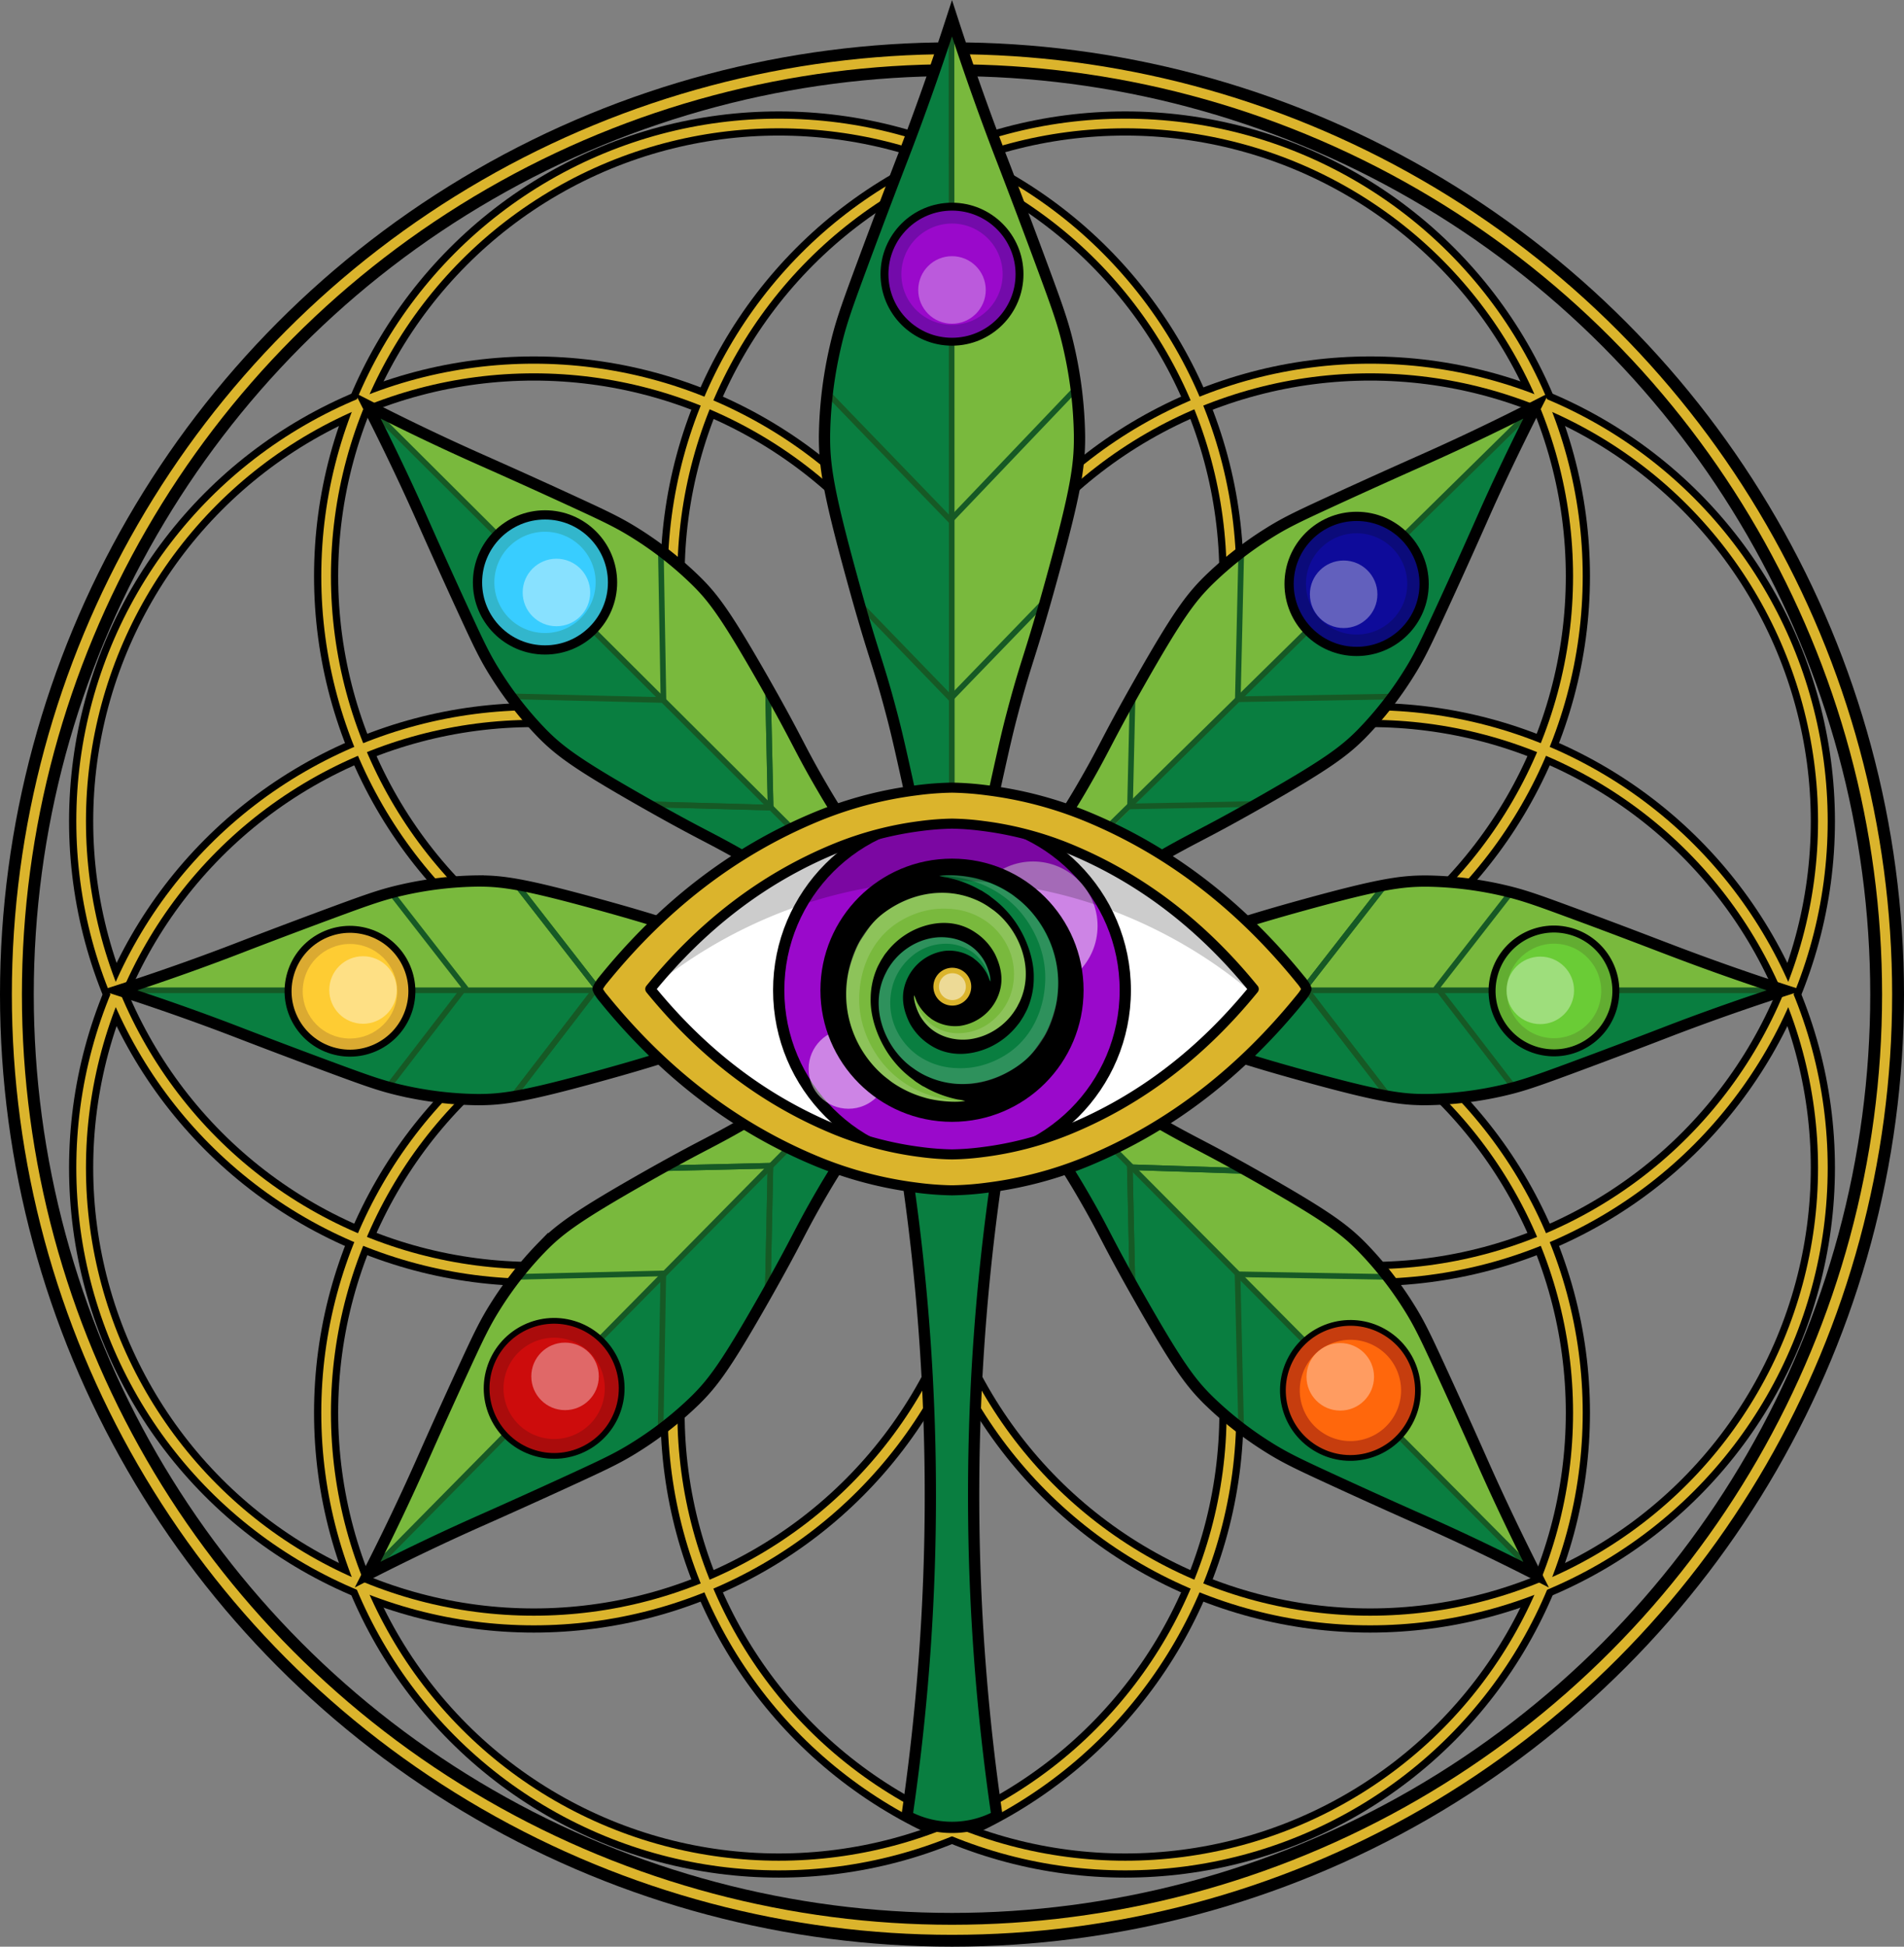 <svg xmlns="http://www.w3.org/2000/svg" viewBox="0 0 846 864.81"><rect x="0" y="0" width="846" height="864.81" fill="#808080" stroke="none"/><defs><style>.cls-1,.cls-10,.cls-11,.cls-2,.cls-3,.cls-4{fill:none;}.cls-1,.cls-11,.cls-13,.cls-15,.cls-20,.cls-21,.cls-22,.cls-24,.cls-26,.cls-28,.cls-3,.cls-30,.cls-32,.cls-5,.cls-6,.cls-7{stroke:#000;}.cls-1,.cls-10,.cls-11,.cls-13,.cls-15,.cls-21,.cls-22,.cls-24,.cls-26,.cls-28,.cls-3,.cls-30,.cls-32,.cls-4,.cls-6,.cls-7{stroke-miterlimit:10;}.cls-1{stroke-width:15px;}.cls-2,.cls-4{stroke:#dbb42c;}.cls-2,.cls-20,.cls-5{stroke-linejoin:round;}.cls-2,.cls-20{stroke-width:4.47px;}.cls-3{stroke-width:10.73px;}.cls-4{stroke-width:4.29px;}.cls-5,.cls-6,.cls-9{fill:#097e40;}.cls-5{stroke-linecap:round;}.cls-11,.cls-13,.cls-5{stroke-width:5px;}.cls-7,.cls-8{fill:#79b93d;}.cls-10{stroke:#165925;stroke-width:2.5px;}.cls-12,.cls-14,.cls-16,.cls-35,.cls-36,.cls-37,.cls-38{fill:#fff;}.cls-13,.cls-34{fill:#9a09cb;}.cls-14,.cls-19{opacity:0.5;}.cls-15{stroke-width:5.57px;}.cls-16{opacity:0.15;}.cls-17{opacity:0.2;}.cls-18,.cls-20{fill:#dbb42c;}.cls-21{fill:#730baa;stroke-width:3.51px;}.cls-22{fill:#62ad31;stroke-width:3.1px;}.cls-23{fill:#6acc36;}.cls-24{fill:#32b6cc;stroke-width:4.1px;}.cls-25{fill:#38cdff;}.cls-26{fill:#dbaa31;stroke-width:3.1px;}.cls-27{fill:#fecc33;}.cls-28{fill:#aa0c0c;stroke-width:2.56px;}.cls-29{fill:#cd0c0c;}.cls-30{fill:#c63d0e;stroke-width:2.56px;}.cls-31{fill:#ff670c;}.cls-32{fill:#0b0b7a;stroke-width:4.1px;}.cls-33{fill:#0e0b9a;}.cls-35{opacity:0.33;}.cls-36{opacity:0.35;}.cls-37{opacity:0.4;}.cls-38{opacity:0.38;}</style></defs><title>Risorsa 4Foglia marijuan</title><g id="Livello_2" data-name="Livello 2"><g id="cerchio_oro"><circle class="cls-1" cx="423" cy="441.81" r="415.5"/><circle class="cls-2" cx="423" cy="441.81" r="415.5"/></g><g id="Fiore_Circle"><g id="Livello_37" data-name="Livello 37"><circle class="cls-3" cx="346.03" cy="255.99" r="201.13"/><circle class="cls-3" cx="237.18" cy="364.84" r="201.13"/><circle class="cls-3" cx="237.18" cy="518.78" r="201.13"/><circle class="cls-3" cx="346.03" cy="627.63" r="201.13"/><circle class="cls-3" cx="499.97" cy="627.63" r="201.13"/><circle class="cls-3" cx="608.82" cy="518.78" r="201.13"/><circle class="cls-3" cx="608.82" cy="364.84" r="201.13"/><circle class="cls-3" cx="499.97" cy="255.99" r="201.13"/></g><g id="Cerchi_Background"><circle class="cls-4" cx="346.03" cy="255.99" r="201.13"/><circle class="cls-4" cx="237.18" cy="364.84" r="201.13"/><circle class="cls-4" cx="237.18" cy="518.78" r="201.13"/><circle class="cls-4" cx="346.03" cy="627.63" r="201.13"/><circle class="cls-4" cx="499.97" cy="627.63" r="201.13"/><circle class="cls-4" cx="608.82" cy="518.78" r="201.13"/><circle class="cls-4" cx="608.82" cy="364.84" r="201.13"/><circle class="cls-4" cx="499.97" cy="255.99" r="201.13"/></g></g><g id="GAMBO"><path class="cls-5" d="M403,521.81c.75-1,7.75-10,20-10,1.25,0,12.65.2,20,10a982.88,982.88,0,0,0,0,285,42.5,42.5,0,0,1-40,0,982,982,0,0,0,10-115A985,985,0,0,0,403,521.81Z"/></g><g id="Foglia_Layeer"><g id="BASE_2"><path class="cls-6" d="M401.46,69.11c-1.75,4.53-9.53,24.7-19.26,51-6.47,17.5-8.86,24.38-11.1,34.25a187.14,187.14,0,0,0-4.76,39.6c0,12.8,1.54,24,12.15,62.57,10,36.5,11.33,36.22,17.95,61.51,1.82,6.95,3.92,15.37,14.26,63.63,5.1,23.82,9.26,43.59,12.16,57.48V8.53C414.5,34.33,406.91,54.91,401.46,69.11Z"/><path class="cls-7" d="M474.9,154.38c-2.24-9.87-4.63-16.75-11.1-34.25-9.73-26.32-17.51-46.49-19.26-51-5.48-14.27-13.12-35-21.54-61l-.14.41V439.17l.12.55v.21l0-.11,0,.11v-.21c2.91-13.92,7.12-33.9,12.28-58,10.34-48.26,12.44-56.68,14.26-63.63,6.62-25.29,7.91-25,17.95-61.51C478.12,218,479.7,206.78,479.66,194A187.14,187.14,0,0,0,474.9,154.38Z"/><path class="cls-8" d="M422.83,440.07c-10.12,6.61-24.65,16.1-42.27,27.5-35.21,22.79-41.54,26.59-46.81,29.67C314.57,508.46,314,507.53,286,523.42c-29.54,16.79-37.24,22.59-44.91,30.31a158.47,158.47,0,0,0-21,26.66c-4.58,7.29-7.28,12.86-13.91,27.26-10,21.67-17.42,38.47-19.09,42.25-5.28,11.87-13.15,28.92-23.71,49.6L422.9,440l.05-.08Z"/><path class="cls-9" d="M211.26,675.81c3.77-1.67,20.57-9.12,42.24-19.09,14.4-6.63,20-9.33,27.26-13.91a158.47,158.47,0,0,0,26.66-20.95c7.72-7.67,13.52-15.37,30.31-44.91,15.9-28,15-28.58,26.18-47.76,3.08-5.27,6.88-11.6,29.68-46.82,11.39-17.61,20.88-32.14,27.49-42.26l.13-.12-.08.05L161.65,699.52C182.33,689,199.38,681.09,211.26,675.81Z"/><path class="cls-7" d="M423,439.77l.05,0h0l-.1-.11c-6.62-10.11-16.1-24.65-27.5-42.26-22.79-35.22-26.59-41.54-29.67-46.81-11.23-19.18-10.29-19.79-26.19-47.77C322.76,273.32,317,265.62,309.23,258A158,158,0,0,0,282.57,237c-7.28-4.58-12.85-7.28-27.25-13.91-21.68-10-38.48-17.42-42.25-19.1-11.88-5.28-28.92-13.14-49.61-23.71L423,439.77Z"/><path class="cls-6" d="M423,439.82l0-.05L163.46,180.28C174,201,181.89,218,187.17,229.89c1.68,3.77,9.12,20.58,19.1,42.25,6.63,14.4,9.32,20,13.91,27.26a159.1,159.1,0,0,0,20.94,26.66c7.67,7.71,15.38,13.52,44.91,30.3,28,15.9,28.58,15,47.77,26.19,5.26,3.08,11.59,6.88,46.81,29.67,17.61,11.4,32.15,20.88,42.26,27.5l.13.12,0,0Z"/><path class="cls-8" d="M639.78,607.65c-6.63-14.4-9.33-20-13.91-27.26a158.47,158.47,0,0,0-21-26.66c-7.67-7.72-15.37-13.52-44.91-30.31-28-15.89-28.58-15-47.76-26.18-5.27-3.08-11.6-6.88-46.81-29.67-17.5-11.33-31.95-20.76-42.06-27.36L682.48,699.3c-10.51-20.59-18.34-37.57-23.61-49.4C657.2,646.12,649.75,629.32,639.78,607.65Z"/><path class="cls-9" d="M423.17,439.1l-.12-.12.05.07L423,439l.13.13c6.61,10.11,16.1,24.65,27.49,42.26,22.8,35.22,26.6,41.54,29.68,46.81C491.54,547.38,490.6,548,506.5,576c16.79,29.53,22.59,37.23,30.31,44.9a158.47,158.47,0,0,0,26.66,21c7.28,4.58,12.86,7.28,27.26,13.91,21.67,10,38.47,17.42,42.24,19.1,11.88,5.28,28.93,13.14,49.61,23.71a1.24,1.24,0,0,0-.1-.2l-259.1-259.1Z"/><path class="cls-9" d="M464.36,411c35.21-22.8,41.54-26.6,46.81-29.68,19.18-11.22,19.79-10.28,47.76-26.18,29.54-16.79,37.24-22.59,44.91-30.31a158.47,158.47,0,0,0,20.95-26.66c4.58-7.28,7.28-12.86,13.91-27.26,10-21.67,17.42-38.47,19.09-42.24,5.27-11.84,13.1-28.82,23.61-49.41L422.3,438.4C432.41,431.79,446.86,422.36,464.36,411Z"/><path class="cls-8" d="M422.42,439.12,681.52,180c0-.07.07-.14.1-.2-20.68,10.56-37.73,18.43-49.61,23.71-3.77,1.67-20.57,9.11-42.24,19.09-14.4,6.63-20,9.33-27.26,13.91a158.47,158.47,0,0,0-26.66,21c-7.72,7.67-13.52,15.37-30.31,44.91-15.9,28-15,28.58-26.18,47.76-3.08,5.27-6.88,11.6-29.68,46.81-11.4,17.61-20.88,32.15-27.49,42.26l-.11.11h0l.05,0,0,.05h0v0h0l.11-.12Z"/><path class="cls-8" d="M422.85,439.91H423c-11.92-2.5-29.05-6.1-49.74-10.53-41.36-8.86-48.59-10.66-54.54-12.22-21.68-5.68-21.44-6.78-52.73-15.39-33-9.09-42.66-10.45-53.63-10.41a159.72,159.72,0,0,0-34,4.07c-8.46,1.93-14.36,4-29.36,9.52-22.56,8.34-39.85,15-43.74,16.51-12.23,4.7-30,11.25-52.28,18.47H422.94Z"/><path class="cls-9" d="M423,439.19H53.09c22.28,7.21,40.05,13.76,52.28,18.47,3.89,1.49,21.18,8.17,43.74,16.5,15,5.55,20.9,7.6,29.36,9.52a160.75,160.75,0,0,0,33.95,4.08c11,0,20.6-1.32,53.63-10.41,31.29-8.62,31.05-9.72,52.73-15.39,6-1.56,13.18-3.37,54.54-12.22,20.69-4.43,37.82-8,49.74-10.53h-.12Z"/><path class="cls-8" d="M423.06,439.93H793c-22.28-7.22-40-13.77-52.28-18.47C736.83,420,719.54,413.29,697,405c-15-5.54-20.9-7.59-29.36-9.52a159.72,159.72,0,0,0-34-4.07c-11,0-20.6,1.32-53.63,10.41-31.29,8.61-31,9.71-52.73,15.39-5.95,1.56-13.18,3.36-54.54,12.22-20.69,4.43-37.82,8-49.74,10.53h.12Z"/><path class="cls-9" d="M423.06,439h0c11.92,2.5,29.05,6.1,49.74,10.53,41.36,8.86,48.59,10.66,54.54,12.22,21.68,5.68,21.44,6.78,52.73,15.39,33,9.09,42.66,10.45,53.63,10.41a159.72,159.72,0,0,0,34-4.07c8.46-1.93,14.36-4,29.36-9.52,22.56-8.34,39.85-15,43.74-16.51,12.23-4.7,30-11.25,52.28-18.46Z"/></g><g id="Righe_foglia"><path class="cls-10" d="M423,439.84h0v0h0l0,.07h0l0-.07Z"/><path class="cls-10" d="M423,439.77l0,.05v0Z"/><path class="cls-10" d="M423.05,439.77l0,0v0Z"/><path class="cls-10" d="M423,439.84h0v.08h0Z"/><path class="cls-10" d="M436.73,375c9.11-42.39,11.1-50.35,12.83-57,5.94-22.69,7.59-24.82,15.12-51.36q-21.09,21.8-42.17,43.6L382,268.41l40.47,41.89q21.08-21.81,42.17-43.6c.86-3.05,1.8-6.39,2.83-10.15C478.12,218,479.7,206.78,479.66,194a173.56,173.56,0,0,0-1.52-21.38l-55.83,58.5-54.69-56.61A169.67,169.67,0,0,0,366.34,194c0,12.8,1.54,24,12.15,62.57,10,36.5,11.33,36.22,17.95,61.51,1.76,6.73,3.79,14.84,13.31,59.19l12.5,12.95Z"/><path class="cls-10" d="M423,439.8h0v0h0Z"/><path class="cls-10" d="M423,439.84l0,0,0,0,0,0,0,0v0Z"/><path class="cls-10" d="M423,439.91h0v-.08h0Z"/><path class="cls-10" d="M423,439.77v0c2.91-13.92,7.12-33.9,12.28-58q.75-3.46,1.43-6.67L422.25,390.2l-12.5-12.95c.3,1.44.62,2.92.95,4.44,5.16,24.13,9.37,44.11,12.28,58v0l0,0Z"/><path class="cls-10" d="M423,439.82v0h0l0,0Z"/><path class="cls-10" d="M374.61,471.42c-30,19.38-35.9,22.92-40.86,25.82C316.54,507.31,314.27,507.6,293.8,519l48.53-1.13L341.14,574c14.2-25.14,13.72-26.37,24.54-44.87,2.77-4.73,6.12-10.33,23.29-36.93l.37-21.17Z"/><path class="cls-10" d="M422.83,440.07c-10.12,6.61-24.65,16.1-42.27,27.5l-5.95,3.85,14.73-.35L389,492.24c1.95-3,4.06-6.29,6.39-9.88,11.39-17.61,20.88-32.15,27.49-42.26L423,440l-.08,0L423,440h0Z"/><path class="cls-10" d="M293.8,519l-7.81,4.4c-29.54,16.79-37.24,22.59-44.91,30.31a146,146,0,0,0-11.75,13.53l65.4-1.53-1.2,69.49a149.81,149.81,0,0,0,15.66-13.38c7.72-7.67,13.52-15.37,30.31-44.91l1.64-2.89,1.19-56.15Z"/><path class="cls-10" d="M229.44,392.88a89.64,89.64,0,0,0-17.11-1.52,159.72,159.72,0,0,0-34,4.07c-1.59.36-3.09.73-4.57,1.12l32.76,42.08-34.09,44.31c1.93.53,3.84,1,5.9,1.48a159.72,159.72,0,0,0,34,4.07,88.11,88.11,0,0,0,15.53-1.25l37.3-48.48Z"/><path class="cls-10" d="M304.21,413.13c-9.64-2.89-15.92-5.21-38.25-11.36-17.53-4.83-28.48-7.47-36.52-8.89l35.72,45.88-37.3,48.48c8.19-1.34,19.39-4,38.1-9.16,20.4-5.61,27.4-8,35.81-10.61L324,438.56Z"/><path class="cls-10" d="M422.85,440l.09,0-.09,0H423c-11.5-2.41-27.86-5.85-47.57-10.07l6.47,8.32-9.64,12.53,1-.22c20.67-4.42,37.79-8,49.71-10.52h-.09Z"/><path class="cls-10" d="M375.4,429.84l-2.17-.46c-41.36-8.86-48.59-10.66-54.54-12.22-6.2-1.63-10.61-2.87-14.48-4L324,438.56l-22.25,28.91c4.49-1.38,9.38-2.8,16.92-4.78,5.9-1.54,13.08-3.33,53.54-12l9.64-12.53Z"/><path class="cls-10" d="M423,440h0Z"/><polygon class="cls-10" points="422.95 439.95 422.94 439.95 422.95 439.95 422.95 439.95 422.95 439.95"/><path class="cls-10" d="M341.24,305.85l-1.7-3C322.76,273.32,317,265.62,309.23,258a148.81,148.81,0,0,0-15.59-13.33l1.15,66.31L227,309.35a152.09,152.09,0,0,0,14.16,16.71c7.67,7.71,15.38,13.52,44.91,30.3l1.57.9,54.79,1.51Q341.81,332.31,341.24,305.85Z"/><path class="cls-10" d="M423,439.82l0-.05,0,0v0l-.08-.08c-6.62-10.11-16.1-24.65-27.5-42.26-2.3-3.54-4.39-6.78-6.32-9.77l.31,17.92-19.77-.46,11,7.1c17.61,11.4,32.15,20.88,42.26,27.5l.11.11Z"/><path class="cls-10" d="M389.08,387.66c-17.22-26.7-20.58-32.3-23.35-37-10.81-18.47-10.35-19.73-24.49-44.77q.57,26.46,1.15,52.92l-54.79-1.51c26.42,15,27.38,14.28,46.2,25.29,4.66,2.73,10.17,6,35.82,22.57l19.77.46Z"/><path class="cls-10" d="M423,439.82h0l0,0h0Z"/><path class="cls-10" d="M423,439.8h0l0,0v0Z"/><path class="cls-10" d="M423,439.84l0,0h0Z"/><path class="cls-10" d="M455.66,490.11c18.36,28.43,21.82,34.21,24.66,39.06,10.37,17.73,10.37,19.61,22.85,41.86q-.57-26.25-1.13-52.5l52.34,1.71c-22.51-12.63-24.33-12.59-42.13-23-4.92-2.88-10.78-6.39-40.24-25.42l-16.79-.29Z"/><path class="cls-10" d="M503.17,571c1,1.83,2.12,3.78,3.33,5.9,16.79,29.54,22.59,37.24,30.31,44.91a148.81,148.81,0,0,0,14.66,12.63l-1.59-68.34,66.82,1.16a148.35,148.35,0,0,0-11.78-13.56c-7.67-7.72-15.37-13.52-44.91-30.31l-5.63-3.18L502,518.53Q502.61,544.78,503.17,571Z"/><path class="cls-10" d="M615.5,393.07c-7.94,1.46-18.68,4.08-35.46,8.7-23.24,6.4-29.09,8.65-39.44,11.71L521,438.65,542.84,467c9.08,2.75,15.69,5.12,37.2,11,17.8,4.9,28.8,7.55,36.88,8.95l-37.07-48.18Z"/><path class="cls-10" d="M671.43,396.36c-1.24-.32-2.49-.63-3.81-.93a159.72,159.72,0,0,0-34-4.07,91.27,91.27,0,0,0-18.17,1.71l-35.65,45.78L616.92,487a89,89,0,0,0,16.75,1.46,159.72,159.72,0,0,0,34-4.07c1.75-.4,3.39-.8,5-1.24l-34.2-44.46Z"/><path class="cls-10" d="M540.6,413.48c-3.59,1.06-7.71,2.22-13.29,3.68-5.95,1.56-13.18,3.36-54.54,12.22l-3.78.81-5,8,7.49,12,1.31.28c41.36,8.86,48.59,10.67,54.54,12.22,6.77,1.78,11.41,3.1,15.53,4.35L521,438.65Z"/><path class="cls-10" d="M423,440h0Z"/><path class="cls-10" d="M469,430.19c-19,4.06-34.77,7.38-46,9.72h.12l-.09,0,.09,0h-.09c11.67,2.44,28.32,5.95,48.4,10.24l-7.49-12Z"/><path class="cls-10" d="M423.05,439.94h.1l-.09,0,.09,0H423v0h0v0h-.13l.09,0-.09,0h.2Z"/><path class="cls-10" d="M423,439.93v0h0Z"/><path class="cls-10" d="M423,439.91h0v0Z"/><polygon class="cls-10" points="423.05 439.95 423.05 439.95 423.06 439.95 423.05 439.95 423.05 439.95"/><path class="cls-10" d="M476.77,404.87c25.32-16.33,30.79-19.61,35.43-22.32,18.85-11,19.78-10.33,46.34-25.38l-56.44,1.07,1.15-49.33-1.15,49.33,56.44-1.07,1.43-.81c29.53-16.78,37.24-22.59,44.91-30.3A152.42,152.42,0,0,0,619,309.45l-69,1.19,1.52-65.35A148.15,148.15,0,0,0,536.77,258c-7.72,7.67-13.53,15.37-30.31,44.9-15.9,28-15,28.59-26.19,47.77-2.83,4.85-6.29,10.62-24.62,39l-.37,15.61Z"/><path class="cls-10" d="M423.05,439.77l0,.05h0l.11-.11c10.11-6.62,24.65-16.1,42.26-27.5l11.38-7.35-21.49.37.37-15.61c-1.58,2.43-3.25,5-5,7.8-11.4,17.61-20.88,32.15-27.5,42.26l-.08.08v0Z"/><path class="cls-10" d="M423,439.82l0,0h0Z"/><path class="cls-10" d="M423,439.8l0,0h0l0,0Z"/><path class="cls-10" d="M423,439.8h0v0l0,0Z"/><polygon class="cls-10" points="423 439.8 423 439.8 423 439.8 423 439.8 423 439.8"/></g><g id="Bordo"><line class="cls-10" x1="422.78" y1="8.98" x2="422.95" y2="440.94"/><line class="cls-10" x1="682.54" y1="180.28" x2="463.02" y2="396.23"/><line class="cls-10" x1="164.84" y1="181.7" x2="423.77" y2="439.68"/><line class="cls-10" x1="788.68" y1="439.93" x2="56.79" y2="439.93"/><line class="cls-10" x1="163.42" y1="699.5" x2="392.76" y2="467.04"/><line class="cls-10" x1="679.49" y1="696.27" x2="422.22" y2="437.32"/></g><g id="contorno"><path class="cls-11" d="M474.9,154.38c-2.24-9.87-4.63-16.75-11.1-34.25-9.73-26.32-17.51-46.49-19.26-51-5.48-14.27-13.12-35-21.54-61-8.42,26-16.06,46.72-21.54,61-1.75,4.53-9.53,24.7-19.26,51-6.47,17.5-8.86,24.38-11.1,34.25a187.14,187.14,0,0,0-4.76,39.6c0,12.8,1.54,24,12.15,62.57,10,36.5,11.33,36.22,17.95,61.51,1.82,6.95,3.92,15.37,14.26,63.63,5.16,24.13,9.37,44.11,12.28,58v.21l0-.11,0,.11v-.21c2.91-13.92,7.12-33.9,12.28-58,10.34-48.26,12.44-56.68,14.26-63.63,6.62-25.29,7.91-25,17.95-61.51C478.12,218,479.7,206.78,479.66,194A187.14,187.14,0,0,0,474.9,154.38Z"/><g id="Livello_2-2" data-name="Livello 2"><path class="cls-11" d="M423,440l-.08,0,.05-.08-.12.13c-10.12,6.61-24.65,16.1-42.27,27.5-35.21,22.79-41.54,26.59-46.81,29.67C314.57,508.46,314,507.53,286,523.42c-29.54,16.79-37.24,22.59-44.91,30.31a158.47,158.47,0,0,0-21,26.66c-4.58,7.29-7.28,12.86-13.91,27.26-10,21.67-17.42,38.47-19.09,42.25-5.28,11.87-13.15,28.92-23.71,49.6,20.68-10.56,37.73-18.43,49.61-23.71,3.77-1.67,20.57-9.11,42.24-19.09,14.4-6.63,20-9.33,27.26-13.91a158.47,158.47,0,0,0,26.66-20.95c7.72-7.67,13.52-15.37,30.31-44.91,15.9-28,15-28.58,26.18-47.76,3.08-5.27,6.88-11.6,29.68-46.81,11.39-17.61,20.88-32.15,27.49-42.26Z"/><path class="cls-11" d="M423.06,439.93l.09,0H423c-11.92-2.5-29.05-6.1-49.74-10.53-41.36-8.86-48.59-10.66-54.54-12.22-21.68-5.68-21.44-6.78-52.73-15.39-33-9.09-42.66-10.45-53.63-10.41a159.72,159.72,0,0,0-34,4.07c-8.46,1.93-14.36,4-29.36,9.52-22.56,8.34-39.85,15-43.74,16.51-12.23,4.7-30,11.25-52.28,18.47,22.28,7.21,40.05,13.76,52.28,18.46,3.89,1.5,21.18,8.17,43.74,16.51,15,5.54,20.9,7.59,29.36,9.52a159.72,159.72,0,0,0,34,4.07c11,0,20.6-1.31,53.63-10.41,31.29-8.61,31.05-9.71,52.73-15.39,5.95-1.55,13.18-3.36,54.54-12.22,20.69-4.43,37.82-8,49.74-10.52h.18Z"/><path class="cls-11" d="M423,439.77l.07.05-.12-.13c-6.62-10.11-16.1-24.65-27.5-42.26-22.79-35.22-26.59-41.54-29.67-46.81-11.23-19.18-10.29-19.79-26.19-47.77C322.76,273.32,317,265.62,309.23,258A158,158,0,0,0,282.57,237c-7.28-4.58-12.85-7.28-27.25-13.91-21.68-10-38.48-17.42-42.25-19.1-11.88-5.28-28.92-13.14-49.61-23.71C174,201,181.89,218,187.17,229.89c1.68,3.77,9.12,20.58,19.1,42.25,6.63,14.4,9.32,20,13.91,27.26a159.1,159.1,0,0,0,20.94,26.66c7.67,7.71,15.38,13.52,44.91,30.3,28,15.9,28.58,15,47.77,26.19,5.26,3.08,11.59,6.88,46.81,29.67,17.61,11.4,32.15,20.88,42.26,27.5l.13.12Z"/><path class="cls-11" d="M658.87,649.9c-1.67-3.78-9.12-20.58-19.09-42.25-6.63-14.4-9.33-20-13.91-27.26a158.47,158.47,0,0,0-21-26.66c-7.67-7.72-15.37-13.52-44.91-30.31-28-15.89-28.58-15-47.76-26.18-5.27-3.08-11.6-6.88-46.81-29.67-17.62-11.4-32.15-20.89-42.27-27.5l-.12-.13.05.08-.08,0,.13.13c6.61,10.11,16.1,24.65,27.49,42.26,22.8,35.21,26.6,41.54,29.68,46.81,11.22,19.18,10.28,19.79,26.18,47.76,16.79,29.54,22.59,37.24,30.31,44.91a158.47,158.47,0,0,0,26.66,20.95c7.28,4.58,12.86,7.28,27.26,13.91,21.67,10,38.47,17.42,42.24,19.09,11.88,5.28,28.93,13.15,49.61,23.71C672,678.82,664.15,661.77,658.87,649.9Z"/><path class="cls-11" d="M740.72,421.46C736.83,420,719.54,413.29,697,405c-15-5.54-20.9-7.59-29.36-9.52a159.72,159.72,0,0,0-34-4.07c-11,0-20.6,1.32-53.63,10.41-31.29,8.61-31,9.71-52.73,15.39-5.95,1.56-13.18,3.36-54.54,12.22-20.69,4.43-37.82,8-49.74,10.53h-.18l.09,0-.09,0H423c11.92,2.49,29.05,6.09,49.74,10.52,41.36,8.86,48.59,10.67,54.54,12.22,21.68,5.68,21.44,6.78,52.73,15.39,33,9.1,42.66,10.45,53.63,10.41a159.72,159.72,0,0,0,34-4.07c8.46-1.93,14.36-4,29.36-9.52,22.56-8.34,39.85-15,43.74-16.51,12.23-4.7,30-11.25,52.28-18.46C770.72,432.71,753,426.16,740.72,421.46Z"/><path class="cls-11" d="M632.93,204c-3.77,1.68-20.57,9.12-42.25,19.1-14.4,6.63-20,9.33-27.25,13.91A158,158,0,0,0,536.77,258c-7.72,7.67-13.53,15.37-30.31,44.9-15.9,28-15,28.59-26.19,47.77-3.08,5.27-6.88,11.59-29.67,46.81-11.4,17.61-20.88,32.15-27.5,42.26l-.12.13.07-.05-.05.07.13-.12c10.11-6.62,24.65-16.1,42.26-27.5,35.22-22.79,41.55-26.59,46.81-29.67C531.39,371.33,532,372.26,560,356.36c29.53-16.78,37.24-22.59,44.91-30.3a159.1,159.1,0,0,0,20.94-26.66c4.59-7.29,7.28-12.86,13.91-27.26,10-21.67,17.42-38.48,19.1-42.25C664.11,218,672,201,682.54,180.28,661.85,190.85,644.81,198.71,632.93,204Z"/></g></g></g><g id="Occhio.DEF"><path id="sfondo_bianco" data-name="sfondo bianco" class="cls-12" d="M560.86,441.11a8.47,8.47,0,0,0,1-1.92,8.47,8.47,0,0,0-1-1.92,42.94,42.94,0,0,0-3.2-3.71c-1.43-1.56-2.89-3.09-4.36-4.62a8.71,8.71,0,0,1-2.21-1.85q-7.9-8.29-16.45-15.8a259.31,259.31,0,0,0-24-18.36c-1.79-1.22-3.6-2.4-5.42-3.56l-2.67-1.65a167.37,167.37,0,0,0-48.61-20.34,131.17,131.17,0,0,0-27.88-3.48h-.52l-1.25,0h-1a123.71,123.71,0,0,0-13.74,1A153.36,153.36,0,0,0,370.85,375c-33.83,13.8-61.41,35.76-84.29,63.81-.11.14-.22.27-.32.41.1.14.21.27.32.41,22.88,28,50.46,50,84.29,63.8a153,153,0,0,0,38.69,10.06,121.2,121.2,0,0,0,13.74,1h1l1.25,0h.52A131.17,131.17,0,0,0,453.94,511c17.36-4.07,33.43-11.16,48.61-20.34.9-.55,1.79-1.1,2.67-1.66,1.82-1.15,3.63-2.34,5.42-3.55a262.86,262.86,0,0,0,24-18.36q8.55-7.5,16.45-15.8a8.51,8.51,0,0,1,2.21-1.85c1.47-1.53,2.93-3.07,4.36-4.63A41.37,41.37,0,0,0,560.86,441.11Z"/><circle class="cls-13" cx="423" cy="439.91" r="77"/><circle class="cls-14" cx="377.01" cy="474.84" r="17.72"/><circle class="cls-14" cx="459.02" cy="411.37" r="28.66"/><circle class="cls-15" cx="423" cy="439.91" r="55.68"/><g id="spirale"><path class="cls-8" d="M377,451.58a47.71,47.71,0,0,0,16,26.62l3.16,2.46a48.39,48.39,0,0,0,14.5,6.92c4.23,1.36,12.85,2.46,18.18,1.53a17.87,17.87,0,0,0-3.23-.66A49.25,49.25,0,0,1,411,483c-.45-.27-.89-.4-1.33-.69l-2.59-1.67a15.9,15.9,0,0,1-1.28-1,45.41,45.41,0,0,1-8.94-8.56c-5.8-7.21-10.2-17.89-10-27.34a34.39,34.39,0,0,1,2.53-12.93c.58-1.53,1.32-2.73,2-4.06L393,424.2c.34-.44.58-.78,1-1.27a33.83,33.83,0,0,1,12.72-10.07c9.11-4.05,18.94-4,26.86,1.54a26,26,0,0,1,8.5,9.43c2.33,4.76,3.52,9.68,2.56,14.75a21.57,21.57,0,0,1-18.14,17.18,18.86,18.86,0,0,1-12.59-3.06c-.46-.33-.61-.52-1.18-.93a20.59,20.59,0,0,1-5.11-6.24c-.58-1.09-.91-2.39-1.43-3.39-.47,2.39,1.61,7.49,2.82,9.51a21.39,21.39,0,0,0,2.56,3.38c4.74,5.28,12.31,7.57,19.43,6.62a28.61,28.61,0,0,0,20.16-13.09,17.84,17.84,0,0,0,1-1.7c.29-.62.6-1.15.91-1.79,6.56-14.05.45-30.22-9.68-39.15-.59-.51-1-.81-1.55-1.28l-2.44-1.73a32,32,0,0,0-6.15-3.34c-13.26-5.62-28.27-2.84-39.9,5.54-5.28,3.8-7.44,7.22-10.66,12.09-2.48,3.75-4.95,10.88-5.8,15.23A47.6,47.6,0,0,0,377,451.58Z"/><path class="cls-16" d="M428.87,489.11c-2.78.29-22.53,2-38.23-13.07-1.8-1.72-15.38-15.22-14.65-36.22.16-4.33.94-19.69,13.49-31.54,2-1.87,14-12.86,31.42-11.57a39.25,39.25,0,0,1,20.89,7.93,36.94,36.94,0,0,1,12.8,19.51,30.74,30.74,0,0,1,.5,14.69,29.63,29.63,0,0,1-10.46,16.91c-2.16,1.69-8.32,6.38-17.17,6.1-2.29-.08-9.32-.3-15.06-5.88a21.58,21.58,0,0,1-6.29-13.83,19.69,19.69,0,0,0,21.2,16.8,23.36,23.36,0,0,0,14.22-6,26.15,26.15,0,0,0,8.41-14.37,28.33,28.33,0,0,0-.61-14.06,29.42,29.42,0,0,0-11-15.14,31.3,31.3,0,0,0-17.12-5.65c-13.72-.78-23.43,6.8-25.23,8.25-12.45,10.08-13.75,24.71-14.06,28.13-1.65,18.54,9.46,31.39,11.62,33.78C407.23,489.12,426,489.15,428.87,489.11Z"/><path class="cls-9" d="M469.12,426.66a47.82,47.82,0,0,0-16-26.62L450,397.58a48.67,48.67,0,0,0-14.49-6.91c-4.24-1.36-12.86-2.46-18.19-1.53a19,19,0,0,0,3.23.66,49.41,49.41,0,0,1,14.64,5.4c.45.27.89.4,1.33.7l2.59,1.67a12.29,12.29,0,0,1,1.28,1,45.64,45.64,0,0,1,8.94,8.55c5.81,7.22,10.21,17.9,10,27.34a34.25,34.25,0,0,1-2.53,12.94c-.58,1.52-1.32,2.73-2,4.06L453.2,454c-.35.45-.59.78-1,1.28a33.9,33.9,0,0,1-12.72,10.06c-9.11,4.05-18.94,4-26.86-1.53a26.08,26.08,0,0,1-8.5-9.43c-2.33-4.76-3.52-9.69-2.56-14.75a21.58,21.58,0,0,1,18.15-17.19,18.91,18.91,0,0,1,12.58,3.07c.46.33.61.51,1.18.93a20.21,20.21,0,0,1,5.11,6.24c.59,1.09.91,2.39,1.43,3.38.47-2.38-1.61-7.49-2.82-9.5a20.9,20.9,0,0,0-2.56-3.39c-4.74-5.27-12.31-7.56-19.42-6.61a28.6,28.6,0,0,0-20.16,13.08,17.3,17.3,0,0,0-1,1.71c-.28.61-.6,1.14-.9,1.79-6.57,14.05-.46,30.22,9.68,39.14.58.52,1,.81,1.55,1.28l2.43,1.73a32.3,32.3,0,0,0,6.15,3.34c13.27,5.63,28.27,2.84,39.9-5.54,5.28-3.8,7.44-7.22,10.67-12.09,2.48-3.74,4.94-10.87,5.79-15.22A47.47,47.47,0,0,0,469.12,426.66Z"/><path class="cls-16" d="M417.28,389.14c2.78-.29,22.53-2,38.23,13.06,1.8,1.73,15.39,15.22,14.65,36.23-.15,4.33-.94,19.69-13.49,31.53-2,1.88-14,12.86-31.42,11.58a39.13,39.13,0,0,1-20.88-7.94,36.88,36.88,0,0,1-12.81-19.51,31,31,0,0,1-.5-14.69,29.64,29.64,0,0,1,10.46-16.9c2.16-1.7,8.32-6.39,17.17-6.1,2.29.07,9.32.3,15.06,5.87A21.62,21.62,0,0,1,440,436.1a20.25,20.25,0,0,0-7.14-12.52,20.53,20.53,0,0,0-14.06-4.28,23.32,23.32,0,0,0-14.22,6,26.19,26.19,0,0,0-8.4,14.36,28.12,28.12,0,0,0,.61,14.07,29.38,29.38,0,0,0,11,15.13A31.43,31.43,0,0,0,425,474.49c13.71.77,23.42-6.8,25.22-8.26,12.45-10.07,13.76-24.7,14.06-28.12,1.66-18.55-9.46-31.4-11.62-33.79C438.92,389.13,420.18,389.09,417.28,389.14Z"/></g><g id="OMBRA" class="cls-17"><path d="M289,439.45c12.74-10.65,60.5-48,132-48.21,73.07-.23,121.76,38.39,134.22,48.92l9.17-8a200.42,200.42,0,0,0-68.18-55.95c-15.6-7.77-40.49-19.8-74.59-19.56-31.64.22-54.71,10.88-69.1,17.73-36.81,17.51-60.19,43-73.07,59.92Z"/></g><circle class="cls-18" cx="423.16" cy="438.36" r="8.41" transform="translate(-100.7 749.48) rotate(-76.72)"/><g id="Livello_46" data-name="Livello 46" class="cls-19"><circle class="cls-12" cx="423.18" cy="438.32" r="5.97"/></g><path class="cls-20" d="M580,438.22a17.41,17.41,0,0,0-2-2.81c-25.93-32-57.18-57.09-95.5-72.84A172.3,172.3,0,0,0,438.7,351.1a137.21,137.21,0,0,0-15.7-1.19h0a134.83,134.83,0,0,0-15.7,1.18,172.74,172.74,0,0,0-43.84,11.48c-38.32,15.75-69.57,40.81-95.5,72.83a17.49,17.49,0,0,0-1.95,2.82,10.14,10.14,0,0,0-.51,1.13h0a11.4,11.4,0,0,0,.51,1.14,17.55,17.55,0,0,0,2,2.82c25.92,32,57.17,57.08,95.5,72.83a172.67,172.67,0,0,0,43.83,11.48A137.23,137.23,0,0,0,423,528.8h0a135.14,135.14,0,0,0,15.7-1.19,172.23,172.23,0,0,0,43.83-11.47c38.33-15.75,69.58-40.81,95.5-72.83a18,18,0,0,0,2-2.82,11.4,11.4,0,0,0,.51-1.14h0A9.5,9.5,0,0,0,580,438.22Zm-22.93,1.14-.07.09c-22.43,27.5-49.45,49-82.6,62.53a149.74,149.74,0,0,1-37.92,9.86,118.42,118.42,0,0,1-13.47,1h0a120.91,120.91,0,0,1-13.47-1A150.14,150.14,0,0,1,371.61,502c-33.15-13.52-60.17-35-82.6-62.53a.61.61,0,0,0-.07-.1h0l.07-.09c22.42-27.49,49.45-49,82.6-62.53a150,150,0,0,1,37.92-9.85,120.91,120.91,0,0,1,13.47-1h0a116.3,116.3,0,0,1,13.47,1,150,150,0,0,1,37.92,9.85c33.15,13.52,60.18,35,82.6,62.53l.07.09Z"/></g><g id="Sfere"><circle class="cls-21" cx="423" cy="121.81" r="30"/><circle class="cls-22" cx="690.5" cy="440.25" r="27.5" transform="translate(103.38 1011.13) rotate(-76.72)"/><circle class="cls-23" cx="690.5" cy="440.25" r="21" transform="translate(103.38 1011.13) rotate(-76.72)"/><circle class="cls-24" cx="242.17" cy="258.74" r="30"/><circle class="cls-25" cx="242.17" cy="258.74" r="22.5" transform="translate(-65.29 434.98) rotate(-76.72)"/><circle class="cls-26" cx="155.5" cy="440.31" r="27.5" transform="translate(-310.98 461.55) rotate(-73.15)"/><circle class="cls-27" cx="155.5" cy="440.31" r="21" transform="translate(-310.98 461.55) rotate(-73.15)"/><circle class="cls-28" cx="246.22" cy="616.72" r="30" transform="translate(-415.39 673.66) rotate(-73.15)"/><circle class="cls-29" cx="246.22" cy="616.72" r="22.5" transform="translate(-415.39 673.66) rotate(-73.15)"/><circle class="cls-30" cx="600.02" cy="617.66" r="30" transform="translate(-240.84 803.34) rotate(-58.28)"/><circle class="cls-31" cx="600.02" cy="617.66" r="22.5" transform="translate(-240.84 803.34) rotate(-58.28)"/><circle class="cls-32" cx="602.78" cy="259.4" r="30"/><circle class="cls-33" cx="602.78" cy="259.4" r="22.5"/><circle class="cls-34" cx="423" cy="121.81" r="22.5"/></g><g id="Punti_Luce"><circle class="cls-35" cx="423" cy="128.81" r="15"/><circle class="cls-36" cx="597.02" cy="264.01" r="15"/><circle class="cls-37" cx="247.24" cy="263.21" r="15"/><circle class="cls-37" cx="161.31" cy="439.81" r="15"/><circle class="cls-38" cx="251.07" cy="611.45" r="15"/><circle class="cls-36" cx="595.52" cy="611.65" r="15"/><circle class="cls-36" cx="684.4" cy="439.97" r="15"/></g></g></svg>